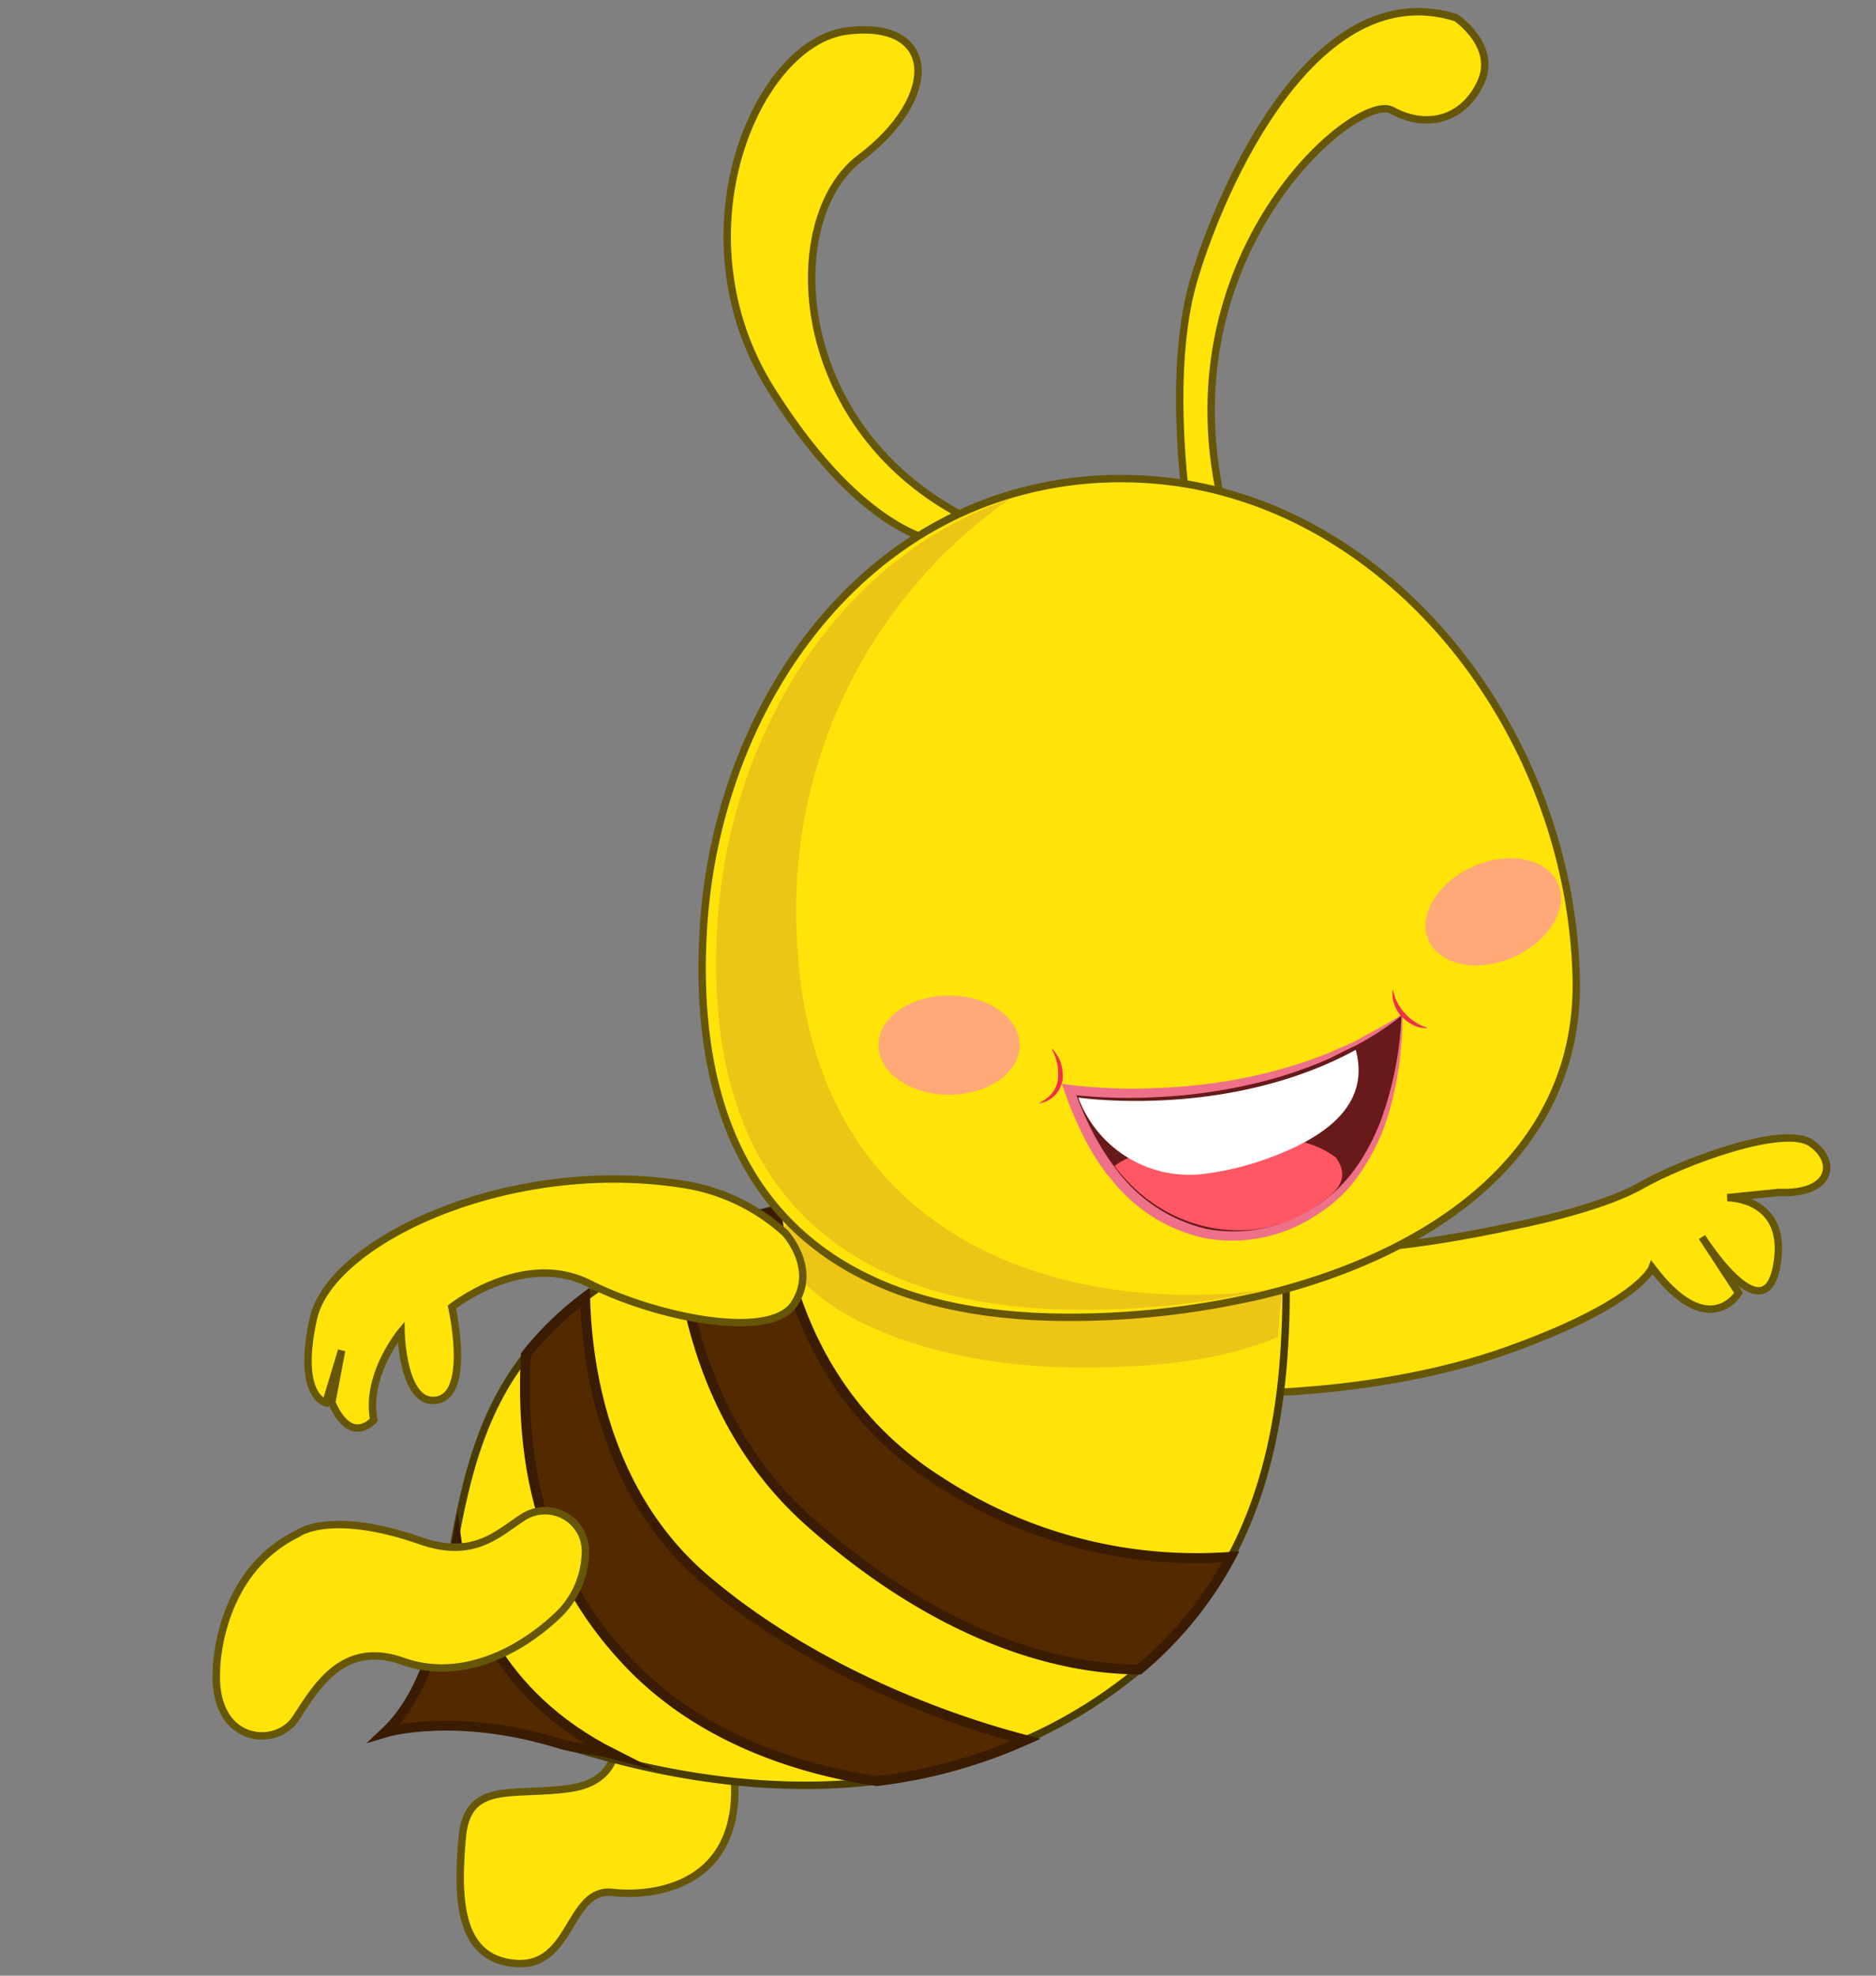 <svg id="b1f28c9c-e932-47cd-a81c-0ab09b61f870" data-name="Layer 1" xmlns="http://www.w3.org/2000/svg" width="190" height="200" viewBox="0 0 190 200">
  <rect x="0" y="0" width="190" height="200" fill="#808080" stroke="none"/>
  <defs>
    <style>
      .bc16aa7a-377c-4b1e-9100-bfa7db6d5f4b, .f07f1abe-01d2-443d-8466-cce028bcb7ec {
        fill: #ffe309;
        stroke-width: 0.75px;
      }

      .bc16aa7a-377c-4b1e-9100-bfa7db6d5f4b {
        stroke: #665608;
      }

      .ace766f9-91b8-447b-82c6-6327d6e08239, .bc16aa7a-377c-4b1e-9100-bfa7db6d5f4b, .f07f1abe-01d2-443d-8466-cce028bcb7ec {
        stroke-miterlimit: 10;
      }

      .f07f1abe-01d2-443d-8466-cce028bcb7ec {
        stroke: #493c05;
      }

      .eb8b8ca8-e455-416c-aea2-2d31766bacaf {
        fill: #ecc516;
      }

      .ace766f9-91b8-447b-82c6-6327d6e08239 {
        fill: #532900;
        stroke: #3a1c03;
      }

      .ef815272-5e54-4b1e-a1a9-230495c3cb17 {
        fill: #681a1a;
      }

      .bf9b0a67-eabd-4551-9c17-a9c415ef59cb {
        fill: #ef7089;
      }

      .e8103353-7ad3-4421-9be3-dea63f452778 {
        fill: #ff5763;
      }

      .efe61af5-44b9-44b7-bd3f-3fcbaedceafa {
        fill: #fff;
      }

      .adcb4dff-c259-4547-a026-0c6a6b51a361 {
        fill: #ef304c;
      }

      .b03b66f0-ba37-4a4a-928d-af80ac7cc901 {
        fill: #ffa979;
      }
    </style>
  </defs>
  <g>
    <path class="bc16aa7a-377c-4b1e-9100-bfa7db6d5f4b" d="M62.36,175.05s1.17,5.18-4.68,6-10.37-.84-10.87,5-.51,12.21,5.35,12.71,5.35-7.69,9.86-7.19,12.88-.83,12.38-11.2S62.36,175.05,62.36,175.05Z"/>
    <g>
      <path class="bc16aa7a-377c-4b1e-9100-bfa7db6d5f4b" d="M96,55s-8,.17-17.89-15.55S76.57,4.31,85.77,3.14,95.3,9.83,87.11,16s-7.19,27.59,11.2,36.62C98.31,52.64,108.85,61,96,55Z"/>
      <path class="bc16aa7a-377c-4b1e-9100-bfa7db6d5f4b" d="M120.39,52.64s-2.35-14.55.5-24.25S133.26-2.71,147.48,1.8c0,0,4.18,2.84,2.5,6.52s-5.35,4.85-9,2.85-23.57,14.88-17,40.63C123.9,51.8,123.4,59,120.39,52.64Z"/>
      <path class="bc16aa7a-377c-4b1e-9100-bfa7db6d5f4b" d="M129.66,125.23s2.68,3.35,23.64-1.13c0,0,8.58-1.62,12.92-4.09s14.47-6.18,17.2-4.3,2.11,5.24-3.25,5l-5.23.53s6.3-.08,5,6.93-7.56-2.94-7.56-2.94l3.7,5.65s-3,5.06-8.75-2.55c0,0-1.33,3.6-14.68,8.37s-28.27,4.35-28.27,4.35Z"/>
      <path class="f07f1abe-01d2-443d-8466-cce028bcb7ec" d="M130.06,136.69c-.5,8-2.23,15-5.4,20.91a38.37,38.37,0,0,1-9.27,11.4h0a48.75,48.75,0,0,1-9.54,6.21q-1,.49-2,.93a51.84,51.84,0,0,1-15.08,4.16c-10.29,1.25-20-.44-27.22-2.37-1.73-.46-3.33-.94-4.75-1.38C46.14,173.21,39,175.38,39,175.38c4.52-4.26,5.51-11.06,6.86-18.38,1.21-6.68,2.7-13.8,7.44-19.81.24-.31.48-.63.75-.94a33.48,33.48,0,0,1,5.26-4.93,45.49,45.49,0,0,1,9.45-5.47,2,2,0,0,1,.27-.12,61.53,61.53,0,0,1,9.64-3.21,47.3,47.3,0,0,1,6-1.15c12.71-1.34,15.06-11.05,15.06-11.05l30.43,16.39A89.49,89.49,0,0,1,130.06,136.69Z"/>
      <path class="eb8b8ca8-e455-416c-aea2-2d31766bacaf" d="M129.42,135.33c-5.47,2.34-12,3.1-19.9,3.1-16.37,0-29.78-6.12-30.94-13.88a48.31,48.31,0,0,1,8.13-3,36.82,36.82,0,0,1,5-1.06c10.72-1.24,12.7-10.2,12.7-10.2l25.66,15.13C130.25,128.68,129.58,132.42,129.42,135.33Z"/>
      <path class="ace766f9-91b8-447b-82c6-6327d6e08239" d="M62.11,177.56c-1.74-.46-3.85-.57-5.27-1C46.14,173.21,39,175.38,39,175.38c4.52-4.26,5.92-11.82,7.27-19.15C47,161.71,50.14,171.5,62.11,177.56Z"/>
      <path class="ace766f9-91b8-447b-82c6-6327d6e08239" d="M124.66,157.6a38.37,38.37,0,0,1-9.27,11.4h0c-6.47,0-18.81-2.07-33.29-14.85-8.9-7.86-12.37-18.52-13.38-28.3a60.32,60.32,0,0,1,9.91-3.33c.89,7.7,4.35,19.76,16.52,27.45A47.52,47.52,0,0,0,124.66,157.6Z"/>
      <path class="ace766f9-91b8-447b-82c6-6327d6e08239" d="M103.89,176.14a51.84,51.84,0,0,1-15.08,4.16c-7.48-1.12-17.91-4.15-25.44-12.28-9.23-9.92-10.59-21.19-10.12-30.83.24-.31.48-.63.75-.94a33.48,33.48,0,0,1,5.26-4.93c.2,7.5,2.17,20.13,12.29,28.68C83.52,170.12,98.18,174.66,103.89,176.14Z"/>
      <g>
        <path class="bc16aa7a-377c-4b1e-9100-bfa7db6d5f4b" d="M159.64,99c.43,17.7-14.6,28.23-32.83,32.35a.08.08,0,0,1-.06,0,84.92,84.92,0,0,1-18.54,2c-25.27,0-38.37-13.29-37-38.87,1-19.23,11.84-37.83,29.61-43.94a39.08,39.08,0,0,1,12.77-2.09C138.9,48.42,159,72.74,159.64,99Z"/>
        <path class="eb8b8ca8-e455-416c-aea2-2d31766bacaf" d="M128.17,130.59a86.09,86.09,0,0,1-18.54,2c-25.27,0-38.37-13.17-37-38.52,1-19.06,11.84-37.48,29.61-43.54A50.62,50.62,0,0,0,80.67,93.8C81.38,125.26,107.09,133.3,128.17,130.59Z"/>
        <g>
          <g>
            <g>
              <g>
                <path class="ef815272-5e54-4b1e-a1a9-230495c3cb17" d="M142,102.72s0,8.41-4.05,14.74a14.82,14.82,0,0,1-4.2,4.45c-6.49,4.45-14.85,4.14-20.72-3.46a4.57,4.57,0,0,1-.38-.49,29,29,0,0,1-3.76-7.21s15.43,2.09,28.45-5A33.2,33.2,0,0,0,142,102.72Z"/>
                <path class="bf9b0a67-eabd-4551-9c17-a9c415ef59cb" d="M142,102.67a19.41,19.41,0,0,1-.06,2.87c-.08.94-.17,1.88-.33,2.82a30.56,30.56,0,0,1-1.35,5.53,21.6,21.6,0,0,1-2.67,5.1,14.57,14.57,0,0,1-4.24,4A15.46,15.46,0,0,1,122,125.34a16.6,16.6,0,0,1-9.74-6.34l0,.06a20.14,20.14,0,0,1-1.35-1.93c-.4-.64-.77-1.29-1.12-2a35,35,0,0,1-1.79-4.13l-.46-1.28,1.36.17a52.77,52.77,0,0,0,8.54.24,55.55,55.55,0,0,0,8.54-1,48.63,48.63,0,0,0,8.27-2.41c.68-.25,1.32-.58,2-.86s1.31-.6,1.95-1A38.49,38.49,0,0,0,142,102.67Zm0,.09a26,26,0,0,1-3.56,2.45c-.62.38-1.27.71-1.92,1s-1.29.67-2,1a43.77,43.77,0,0,1-8.29,2.66,53.57,53.57,0,0,1-8.64,1.17,52.93,52.93,0,0,1-8.72-.18l.1-.12a31,31,0,0,0,1.77,4,24.61,24.61,0,0,0,2.35,3.67h0a15.79,15.79,0,0,0,9.13,6,14.78,14.78,0,0,0,10.71-2.12c3.28-1.88,5.46-5.18,6.83-8.63A34.69,34.69,0,0,0,141.94,102.76Z"/>
              </g>
              <path class="e8103353-7ad3-4421-9be3-dea63f452778" d="M135.27,117.15c1.84,2.46-.52,3.94-2.09,5-5.84,4.15-15,3-20.3-4.12,1.44-1.1,4-2,8.67-1.58C121.55,116.5,129.88,113.16,135.27,117.15Z"/>
              <path class="efe61af5-44b9-44b7-bd3f-3fcbaedceafa" d="M129.52,116.84a30.08,30.08,0,0,1-7.63,2,12,12,0,0,1-12.65-7.64l0-.09s15.05,2.25,28.07-4.83C138.24,109.79,137.22,113.75,129.52,116.84Z"/>
            </g>
            <path class="adcb4dff-c259-4547-a026-0c6a6b51a361" d="M106.55,106.16a3.75,3.75,0,0,1,.89,1.45,4.06,4.06,0,0,1,.17,1.78,3,3,0,0,1-.88,1.59,3.44,3.44,0,0,1-.74.5,4.29,4.29,0,0,1-.83.23l0,0a4.16,4.16,0,0,0,1.3-.94,2.75,2.75,0,0,0,.67-1.43,5.1,5.1,0,0,0-.6-3.12Z"/>
            <path class="adcb4dff-c259-4547-a026-0c6a6b51a361" d="M144.55,104.08a3,3,0,0,1-1.43-.32,4.23,4.23,0,0,1-1.19-.88,3.69,3.69,0,0,1-.75-1.3,2.9,2.9,0,0,1-.11-1.46h0a4.72,4.72,0,0,0,1.19,2.43,5.18,5.18,0,0,0,2.27,1.49Z"/>
          </g>
          <ellipse class="b03b66f0-ba37-4a4a-928d-af80ac7cc901" cx="96.12" cy="105.8" rx="7.15" ry="5.02"/>
          <ellipse class="b03b66f0-ba37-4a4a-928d-af80ac7cc901" cx="151.24" cy="92.31" rx="7.15" ry="5.02" transform="translate(-24.34 68.48) rotate(-23.67)"/>
        </g>
      </g>
      <path class="bc16aa7a-377c-4b1e-9100-bfa7db6d5f4b" d="M79.5,124.8s3.39,3.63.88,7.27-14,1.25-20.7-2.13-13.92,2.38-13.92,2.38,2,8.78-1.5,9.41-3.64-6.9-3.64-6.9-3.64,4.39-2.76,8.9c0,0-2.26,2.76-4.26-1.75l1-5.27L33,142s-3-.63-1.26-8.53S51.91,116.89,69.84,120A19.92,19.92,0,0,1,79.5,124.8Z"/>
      <path class="bc16aa7a-377c-4b1e-9100-bfa7db6d5f4b" d="M53.09,153.52a4.09,4.09,0,0,1,6.19,3.81,9,9,0,0,1-2.44,5.84c-3.68,3.68-9.87,7.2-16.05,5S31.92,171,29.92,174s-8.36,2.51-8-4.85c0,0,0-9.86,8.19-13.88,0,0,3.18-2.5,12.38.67C48.08,157.93,50.52,155.12,53.09,153.52Z"/>
    </g>
  </g>
</svg>
